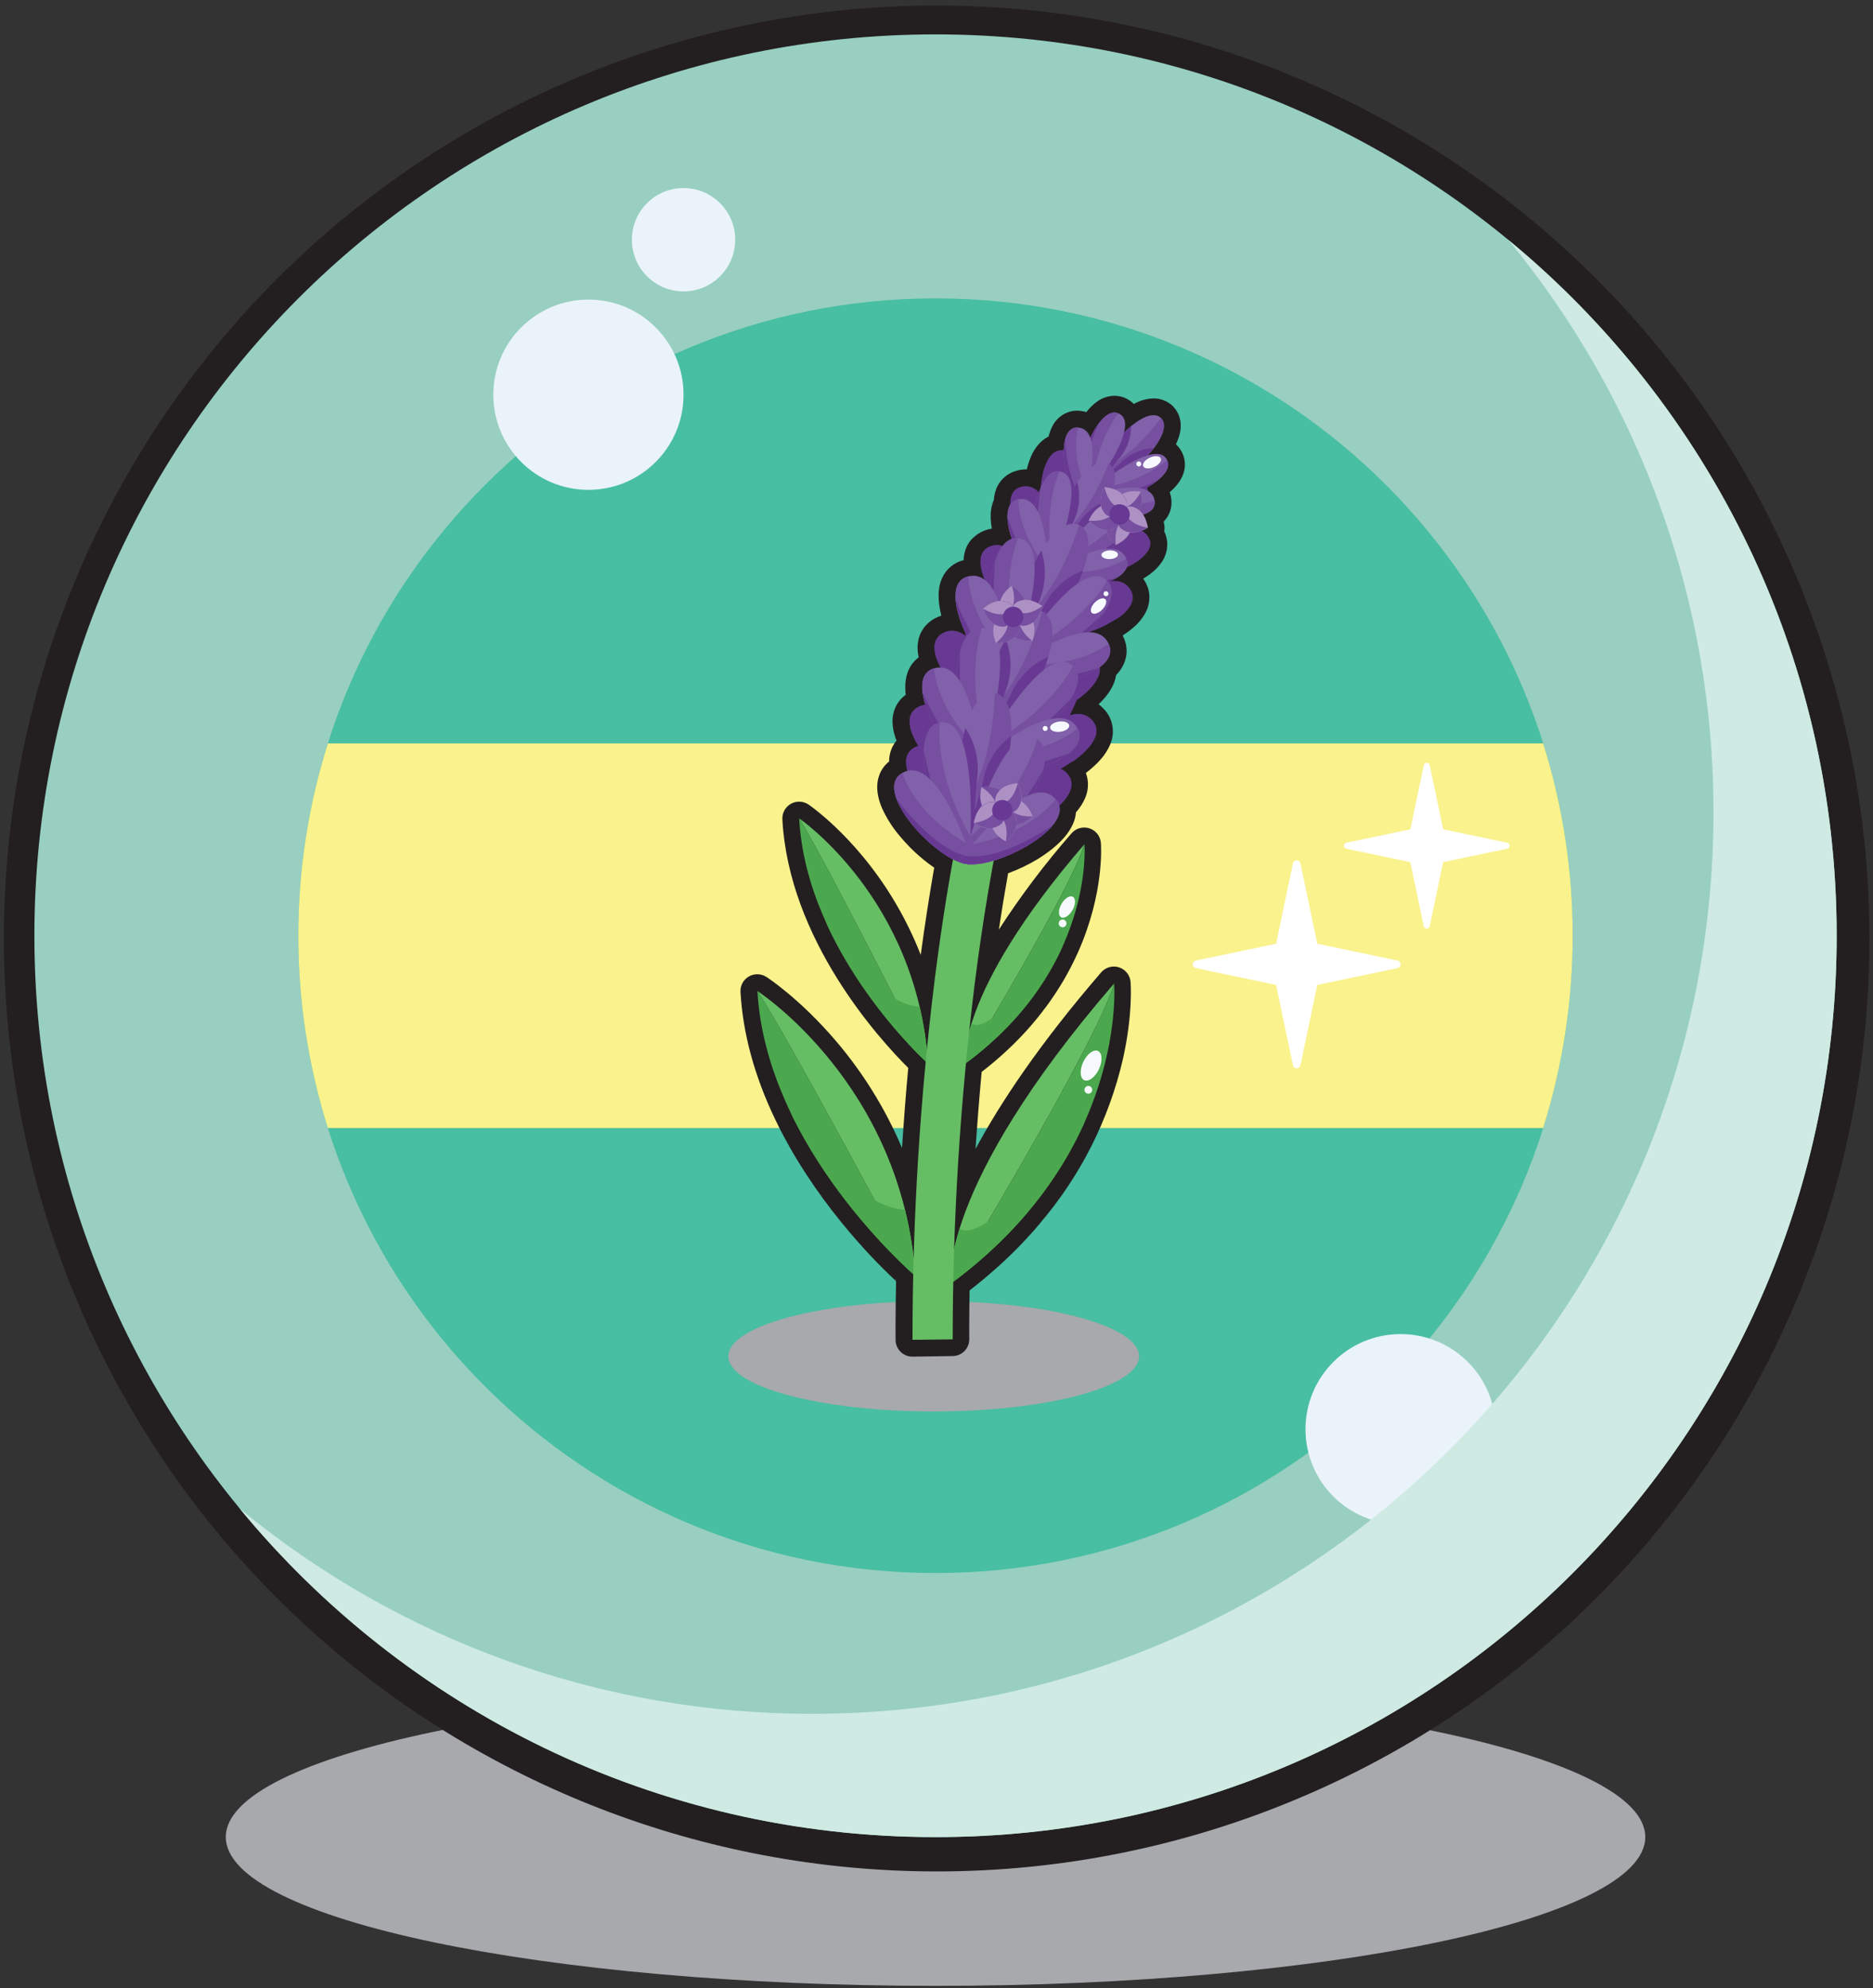 <svg width="817" height="867" viewBox="0 0 817 867" fill="none" xmlns="http://www.w3.org/2000/svg">
<rect x="0" y="0" width="817" height="867" fill="#333333" stroke="none"/>
<g clip-path="url(#clip0_4845_2944)">
<path d="M408.08 866.07C579.062 866.07 717.67 837.009 717.67 801.16C717.67 765.311 579.062 736.25 408.08 736.25C237.098 736.25 98.49 765.311 98.49 801.16C98.49 837.009 237.098 866.07 408.08 866.07Z" fill="#A7A9AC"/>
<path d="M408.08 816.16C307.218 816.04 209.996 778.462 135.272 710.715C60.549 642.968 13.652 549.882 3.679 449.515C-6.295 349.147 21.365 248.652 81.295 167.525C141.224 86.397 229.15 30.421 328.016 10.453C426.881 -9.514 529.64 7.951 616.357 59.461C703.074 110.971 767.569 192.854 797.329 289.226C827.09 385.597 819.995 489.587 777.421 581.024C734.848 672.461 659.83 744.825 566.92 784.08C516.67 805.349 462.646 816.26 408.08 816.16Z" fill="#231F20"/>
<path d="M408.08 801.16C625.172 801.16 801.16 625.172 801.16 408.08C801.16 190.988 625.172 15 408.08 15C190.988 15 15 190.988 15 408.08C15 625.172 190.988 801.16 408.08 801.16Z" fill="#98CFC0"/>
<path d="M408.08 686.03C561.588 686.03 686.03 561.587 686.03 408.08C686.03 254.572 561.588 130.13 408.08 130.13C254.572 130.13 130.13 254.572 130.13 408.08C130.13 561.587 254.572 686.03 408.08 686.03Z" fill="#48BEA2"/>
<path d="M130.13 408.08C130.105 436.535 134.452 464.825 143.02 491.96H673.13C690.317 437.361 690.317 378.8 673.13 324.2H143.02C134.451 351.335 130.103 379.625 130.13 408.08Z" fill="#FAF28C"/>
<g style="mix-blend-mode:multiply">
<g style="mix-blend-mode:multiply">
<path d="M407.28 615.56C456.754 615.56 496.86 604.788 496.86 591.5C496.86 578.212 456.754 567.44 407.28 567.44C357.806 567.44 317.7 578.212 317.7 591.5C317.7 604.788 357.806 615.56 407.28 615.56Z" fill="#A7A9AC"/>
</g>
</g>
<path d="M515.65 197.41C514.983 196.032 514.06 194.793 512.93 193.76C517.14 185.15 514.18 179.83 511.67 177.2C511.527 177.044 511.373 176.897 511.21 176.76C508.981 174.794 506.102 173.725 503.13 173.76C500.126 173.852 497.192 174.687 494.59 176.19C493.514 175.111 492.25 174.237 490.86 173.61C489.367 172.949 487.753 172.608 486.12 172.61C483.51 172.641 480.97 173.456 478.83 174.95C478.54 175.15 478.25 175.35 477.96 175.58C477.409 176.002 476.882 176.452 476.38 176.93C475.646 177.629 474.958 178.373 474.32 179.16L473.86 179.73C472.929 179.444 471.97 179.257 471 179.17C470.615 179.13 470.227 179.11 469.84 179.11C468.612 179.108 467.39 179.297 466.22 179.67C465.828 179.79 465.444 179.934 465.07 180.1C462.663 181.184 460.664 183.005 459.36 185.3C459.2 185.58 459.04 185.87 458.89 186.16C458.341 187.275 457.902 188.44 457.58 189.64C457.52 189.88 457.45 190.13 457.4 190.38C456.218 190.967 455.127 191.722 454.16 192.62C453.84 192.91 453.52 193.23 453.21 193.56C451.812 195.135 450.671 196.92 449.83 198.85C449.332 199.973 448.905 201.125 448.55 202.3C448.31 203.06 448.09 203.86 447.9 204.69H447.59C446.078 204.696 444.575 204.925 443.13 205.37C441.392 205.896 439.775 206.759 438.37 207.91C438.02 208.198 437.686 208.506 437.37 208.83C436.746 209.475 436.19 210.182 435.71 210.94C434.828 212.352 434.205 213.91 433.87 215.54C433.697 216.337 433.583 217.146 433.53 217.96C433.088 218.959 432.753 220.001 432.53 221.07C432.46 221.4 432.4 221.75 432.35 222.07C432.25 222.72 432.19 223.41 432.15 224.07C432.092 225.405 432.139 226.743 432.29 228.07C432.37 228.87 432.49 229.69 432.64 230.53C431.443 230.73 430.272 231.066 429.15 231.53C427.415 232.215 425.831 233.234 424.49 234.53C424.139 234.845 423.805 235.179 423.49 235.53C422.909 236.242 422.4 237.009 421.97 237.82C421.565 238.602 421.23 239.419 420.97 240.26C420.732 241.062 420.559 241.881 420.45 242.71C420.39 243.22 420.34 243.71 420.32 244.28C418.313 244.773 416.441 245.707 414.841 247.015C413.241 248.323 411.952 249.971 411.07 251.84C410.88 252.23 410.71 252.63 410.55 253.05C410.118 254.222 409.81 255.435 409.63 256.67C409.57 257.06 409.52 257.46 409.48 257.88C409.394 259.065 409.394 260.255 409.48 261.44C409.546 262.627 409.676 263.808 409.87 264.98C410.06 266.12 410.31 267.29 410.61 268.5C409.569 268.828 408.564 269.261 407.61 269.79C405.923 270.709 404.436 271.957 403.24 273.46C402.935 273.839 402.655 274.236 402.4 274.65C401.896 275.448 401.477 276.296 401.15 277.18C400.836 278.029 400.605 278.907 400.46 279.8C400.315 280.649 400.242 281.509 400.24 282.37C400.241 283.824 400.405 285.273 400.73 286.69C398.348 288.462 396.596 290.95 395.73 293.79C395.236 295.369 394.957 297.007 394.9 298.66C394.9 299.06 394.9 299.46 394.9 299.86C394.9 300.26 394.9 300.65 394.9 301.05C394.9 301.68 395 302.34 395.09 303C394.045 303.762 393.106 304.66 392.3 305.67C392.01 306.04 391.73 306.44 391.47 306.85C390.968 307.649 390.549 308.497 390.22 309.38C389.908 310.234 389.674 311.115 389.52 312.01C389.379 312.86 389.308 313.719 389.31 314.58C389.336 317.001 389.766 319.401 390.58 321.68C390.72 322.07 390.87 322.49 391.07 322.97L390.81 323.28C390.513 323.659 390.236 324.053 389.98 324.46C389.474 325.26 389.055 326.112 388.73 327C388.412 327.849 388.178 328.726 388.03 329.62C387.894 330.443 387.823 331.276 387.82 332.11C385.887 333.653 384.411 335.692 383.55 338.01C383.388 338.442 383.251 338.883 383.14 339.33C382.805 340.596 382.637 341.901 382.64 343.21C382.635 344.036 382.688 344.862 382.8 345.68C383.073 347.651 383.584 349.582 384.32 351.43L384.77 352.52C386.733 356.818 389.277 360.825 392.33 364.43L392.84 365.04C393.26 365.54 393.69 366.04 394.14 366.54L394.3 366.72L394.81 367.28C395.39 367.92 395.99 368.55 396.58 369.16L397.05 369.64L397.46 370.05L398.59 371.15L398.69 371.24L399.22 371.74L399.94 372.4L400.27 372.7C400.57 372.96 400.86 373.23 401.17 373.49L401.51 373.79L401.98 374.19L402.8 374.87C403.05 375.08 403.3 375.27 403.54 375.46L404.4 376.14L404.81 376.46L405.7 377.11L406.47 377.67L406.83 377.92L407.5 378.38C405.36 390.63 403.39 403.38 401.62 416.43C395.762 401.435 387.63 387.431 377.51 374.91C364.71 359.14 353.2 351.21 352.72 350.91C351.597 350.136 350.279 349.691 348.916 349.627C347.553 349.562 346.2 349.88 345.008 350.545C343.817 351.21 342.835 352.195 342.175 353.389C341.514 354.583 341.201 355.938 341.27 357.3C344.08 409.82 383.52 453.15 396.17 465.73C395.04 478.01 394.17 489.73 393.44 500.63C386.23 483.585 376.432 467.755 364.39 453.7C348.83 435.53 334.9 426.44 334.31 426.06C333.12 425.288 331.729 424.881 330.31 424.89C329.315 424.889 328.33 425.091 327.416 425.483C326.502 425.876 325.677 426.452 324.994 427.175C324.31 427.898 323.781 428.753 323.44 429.688C323.099 430.622 322.953 431.617 323.01 432.61C324.01 450.7 329.13 469.43 338.18 488.28C354.79 522.88 380.18 548.78 390.4 558.28L390.89 557.75V557.91L390.44 558.4L390.87 558.79C390.53 574.94 390.65 584.34 390.65 584.44C390.676 586.362 391.458 588.195 392.826 589.545C394.194 590.894 396.038 591.651 397.96 591.65L415.59 591.4C416.549 591.387 417.495 591.186 418.376 590.807C419.257 590.428 420.054 589.879 420.723 589.192C421.391 588.505 421.918 587.692 422.273 586.802C422.627 585.911 422.803 584.959 422.79 584C422.79 583.92 422.7 576.08 422.94 562.76L424.71 561.38L425.1 561.07C425.86 560.47 426.62 559.86 427.36 559.25L427.75 558.94C428.56 558.28 429.36 557.62 430.14 556.94L430.62 556.54C432.21 555.19 433.8 553.81 435.34 552.43L435.76 552.04L438 549.99L438.23 549.77L440.32 547.77L440.58 547.52L442.74 545.4L443.02 545.12C444.45 543.69 445.86 542.22 447.24 540.76L447.46 540.52C448.853 539.027 450.23 537.51 451.59 535.97V535.91C452.26 535.14 452.92 534.38 453.59 533.61V533.55C471.273 512.906 483.706 488.294 489.83 461.81C494.23 442.15 493.2 428.81 493.15 428.22C493.029 426.788 492.488 425.422 491.595 424.295C490.702 423.168 489.496 422.33 488.129 421.885C486.761 421.44 485.293 421.408 483.908 421.793C482.522 422.178 481.281 422.963 480.34 424.05C453.34 455.36 436.34 480.95 425.54 501.05C426.28 489.77 427.17 478.55 428.2 467.47L428.47 467.26L430.15 465.94L430.99 465.27L432.61 463.94L433.34 463.34C434.09 462.7 434.84 462.07 435.55 461.44L435.74 461.28L437.74 459.5L438.47 458.83L439.86 457.53C440.13 457.29 440.38 457.04 440.64 456.8L441.98 455.5L442.67 454.82C443.29 454.2 443.91 453.58 444.51 452.95L444.95 452.5L446.42 450.95L447 450.32L447.15 450.16C447.51 449.76 447.87 449.37 448.22 448.97C448.57 448.57 448.73 448.4 448.99 448.11L449.99 446.96L450.17 446.74C450.35 446.54 450.53 446.33 450.7 446.12C451.13 445.63 451.54 445.12 451.95 444.64L452.89 443.48L452.95 443.4L453.82 442.32L454.51 441.43L454.59 441.33L455.32 440.33L456.11 439.33L456.77 438.43L456.88 438.28C457.1 437.97 457.33 437.67 457.55 437.35C457.77 437.03 458.06 436.63 458.06 436.63C458.6 435.87 459.11 435.12 459.62 434.37L460.06 433.72L460.87 432.48L461.29 431.83L462.09 430.56L462.43 430.02C463.43 428.47 464.31 426.9 465.19 425.34L465.24 425.25C465.52 424.75 465.79 424.25 466.05 423.75L466.23 423.43C466.5 422.93 466.76 422.43 467.01 421.95L467.09 421.8C468.19 419.67 469.24 417.49 470.21 415.32C481.82 389.32 480.27 368.47 480.21 367.6C480.093 366.165 479.555 364.796 478.662 363.666C477.77 362.536 476.563 361.695 475.194 361.25C473.824 360.804 472.354 360.773 470.967 361.161C469.58 361.549 468.339 362.339 467.4 363.43C455.828 376.645 445.23 390.682 435.69 405.43C436.95 397.03 438.31 388.82 439.74 380.85L440.67 380.49L440.83 380.43L442.39 379.79H442.47C443.03 379.56 443.58 379.31 444.14 379.06C444.687 378.82 445.227 378.57 445.76 378.31H445.85C446.93 377.79 448.02 377.24 449.12 376.65H449.18C450.26 376.06 451.33 375.44 452.37 374.82C454.692 373.422 456.917 371.868 459.03 370.17C460.288 369.16 461.489 368.081 462.63 366.94C463.2 366.36 463.74 365.77 464.24 365.19C465.823 363.397 467.124 361.374 468.1 359.19C468.775 357.628 469.194 355.966 469.34 354.27L469.41 354.19C470.994 352.398 472.296 350.375 473.27 348.19C474.779 344.867 474.982 341.097 473.84 337.63C473.78 337.45 473.71 337.27 473.64 337.1C474.14 336.72 474.64 336.35 475.07 335.99C476.322 334.974 477.521 333.892 478.66 332.75C479.23 332.17 479.77 331.59 480.27 331C481.853 329.207 483.154 327.184 484.13 325C485.639 321.677 485.842 317.907 484.7 314.44C484.545 313.984 484.365 313.537 484.16 313.1C483.549 311.798 482.751 310.592 481.79 309.52C481.015 308.643 480.15 307.849 479.21 307.15C479.55 306.83 479.89 306.5 480.21 306.15C480.78 305.58 481.33 304.99 481.83 304.4C483.414 302.608 484.716 300.585 485.69 298.4C486.235 297.14 486.618 295.816 486.83 294.46C491.54 289.56 492.72 283.4 489.96 277.66C489.88 277.48 489.8 277.31 489.71 277.14C490.854 276.423 491.959 275.646 493.02 274.81C493.63 274.33 494.21 273.81 494.76 273.35C496.539 271.785 498.061 269.949 499.27 267.91C501.125 264.896 501.781 261.295 501.11 257.82C501.01 257.36 500.89 256.9 500.75 256.46C500.317 255.131 499.694 253.871 498.9 252.72L498.65 252.37C499.16 252.07 499.65 251.77 500.1 251.46C500.72 251.06 501.31 250.64 501.87 250.21C503.637 248.885 505.195 247.3 506.49 245.51C508.525 242.74 509.442 239.306 509.06 235.89C509 235.44 508.92 234.98 508.82 234.55C508.595 233.543 508.26 232.564 507.82 231.63C508.002 230.748 508.019 229.839 507.87 228.95C507.79 228.45 507.69 227.95 507.59 227.48L508.04 226.99C509.181 225.709 510.028 224.194 510.522 222.552C511.016 220.909 511.145 219.178 510.9 217.48C510.782 216.514 510.554 215.565 510.22 214.65L510.78 214.17C518.99 206.84 516.92 200.01 515.65 197.41Z" fill="#231F20"/>
<path d="M330.38 432.2C344.12 452.91 399.27 556.48 399.27 556.48C393.49 472.98 330.38 432.2 330.38 432.2Z" fill="#66BE64"/>
<path d="M330.38 432.2C334.27 501.14 399.27 556.48 399.27 556.48C399.27 556.48 344.12 452.91 330.38 432.2Z" fill="#4CA84E"/>
<g style="mix-blend-mode:multiply">
<path d="M399.27 556.48C398.604 546.74 397.088 537.076 394.74 527.6C369.84 526.03 344.91 485.3 344.8 485.12C365.13 527.39 399.27 556.48 399.27 556.48Z" fill="#4CA84E"/>
</g>
<path d="M348.6 356.91C359.81 374.75 404.83 463.91 404.83 463.91C400.08 392.02 348.6 356.91 348.6 356.91Z" fill="#66BE64"/>
<path d="M348.6 356.91C351.77 416.26 404.83 463.91 404.83 463.91C404.83 463.91 359.81 374.75 348.6 356.91Z" fill="#4CA84E"/>
<g style="mix-blend-mode:multiply">
<path d="M404.83 463.91C404.286 455.536 403.052 447.222 401.14 439.05C380.82 437.69 360.49 402.63 360.4 402.48C376.95 438.85 404.83 463.91 404.83 463.91Z" fill="#4CA84E"/>
</g>
<path d="M414.75 559.81C414.75 559.81 478.15 455.48 485.98 428.91C408.27 518.91 414.75 559.81 414.75 559.81Z" fill="#66BE64"/>
<path d="M485.98 428.91C478.15 455.52 414.75 559.85 414.75 559.85C492.09 502.83 485.98 428.91 485.98 428.91Z" fill="#4CA84E"/>
<g style="mix-blend-mode:multiply">
<path d="M418.63 535.63C413.51 551.98 414.75 559.811 414.75 559.811C445.61 537.081 463.18 511.641 473.15 489.271C426.16 547.671 418.63 535.63 418.63 535.63Z" fill="#4CA84E"/>
</g>
<path d="M420.99 463.91C420.99 463.91 467.32 387.67 472.99 368.22C416.27 434.01 420.99 463.91 420.99 463.91Z" fill="#66BE64"/>
<path d="M473.04 368.21C467.32 387.66 421.04 463.9 421.04 463.9C477.51 422.26 473.04 368.21 473.04 368.21Z" fill="#4CA84E"/>
<g style="mix-blend-mode:multiply">
<path d="M423.83 446.231C420.09 458.181 420.99 463.901 420.99 463.901C443.54 447.281 456.38 428.701 463.67 412.351C429.33 455.031 423.83 446.231 423.83 446.231Z" fill="#4CA84E"/>
</g>
<path d="M467.802 396.941C469.224 394.478 469.31 391.866 467.995 391.106C466.68 390.347 464.461 391.728 463.038 394.191C461.616 396.655 461.53 399.267 462.845 400.026C464.16 400.786 466.379 399.405 467.802 396.941Z" fill="#F6FAFE"/>
<path d="M463.5 404.41C464.433 404.41 465.19 403.654 465.19 402.72C465.19 401.787 464.433 401.03 463.5 401.03C462.567 401.03 461.81 401.787 461.81 402.72C461.81 403.654 462.567 404.41 463.5 404.41Z" fill="#F6FAFE"/>
<path d="M479.332 466.323C480.999 462.81 480.829 459.241 478.953 458.351C477.076 457.46 474.204 459.587 472.538 463.099C470.871 466.612 471.041 470.182 472.918 471.072C474.794 471.962 477.666 469.836 479.332 466.323Z" fill="#F6FAFE"/>
<path d="M467.09 339.91C467.02 339.695 466.936 339.484 466.84 339.28C466.528 338.62 466.12 338.011 465.63 337.47C462.98 334.47 459.53 334.05 455.74 335.19C456.03 334.66 456.3 334.13 456.56 333.6C456.973 332.766 457.363 331.946 457.73 331.14C457.99 330.57 458.24 330 458.47 329.43C459.974 326.083 460.862 322.492 461.09 318.83C461.09 315.47 460.09 312.83 457.54 311.38C453.47 309.05 449.41 311.25 445.61 315.85C445.61 315.53 445.7 315.2 445.74 314.85C445.74 314.74 445.74 314.62 445.74 314.51C445.79 314.1 445.84 313.69 445.88 313.29C445.88 313.16 445.88 313.04 445.88 312.91L446 311.62C446 311.54 446 311.47 446 311.4C446 310.91 446.07 310.4 446.1 309.95V309.86C446.1 309.47 446.1 309.08 446.16 308.7C446.16 307.866 446.16 307.056 446.16 306.27C446.16 305.87 446.16 305.48 446.16 305.09C446.16 304.316 446.11 303.566 446.01 302.84C445.914 301.799 445.761 300.764 445.55 299.74C445.41 299.09 445.25 298.47 445.07 297.87C444.897 297.301 444.69 296.744 444.45 296.2C444.031 295.211 443.461 294.294 442.76 293.48C442.43 293.116 442.068 292.781 441.68 292.48C440.89 291.883 439.978 291.467 439.01 291.26C433.17 290.53 428.84 297.18 426.16 306.46C426.02 306.93 425.89 307.4 425.77 307.88C425.77 308.01 425.7 308.13 425.67 308.26L425.4 309.34C425.4 309.51 425.32 309.67 425.29 309.83C425.2 310.18 425.13 310.53 425.05 310.88C425.05 311.03 424.98 311.19 424.95 311.35C424.92 311.51 424.82 311.95 424.76 312.25C422.7 306.66 419.6 303.25 414.99 304.09C414.116 304.249 413.283 304.582 412.539 305.068C411.796 305.554 411.157 306.184 410.66 306.92C410.51 307.13 410.37 307.36 410.23 307.59C409.495 308.899 408.972 310.317 408.68 311.79C408.48 312.82 408.343 313.862 408.27 314.91C408.17 316 408.13 317.16 408.13 318.36C408.13 319.14 408.13 319.94 408.2 320.76C408.2 321.23 408.2 321.71 408.29 322.19C408.39 323.44 408.53 324.73 408.7 326.04C408.7 326.41 408.81 326.78 408.87 327.15C405.67 324.82 402.27 324.09 398.79 326.02C397.939 326.473 397.19 327.096 396.59 327.85C396.449 328.019 396.322 328.2 396.21 328.39C395.971 328.759 395.776 329.155 395.63 329.57C395.47 329.986 395.356 330.419 395.29 330.86C395.209 331.322 395.168 331.791 395.17 332.26C395.2 333.858 395.498 335.44 396.05 336.94C396.17 337.3 396.31 337.66 396.46 338.03C396.61 338.4 396.79 338.82 396.98 339.22C397.17 339.62 397.49 340.29 397.77 340.83C398.16 341.55 398.57 342.28 399.03 343.02C399.28 343.43 399.56 343.85 399.83 344.27C400.877 345.835 402.002 347.347 403.2 348.8C403.89 349.64 404.61 350.48 405.36 351.29L405.43 351.37C405.96 351.95 406.5 352.52 407.05 353.09C407.091 353.136 407.134 353.179 407.18 353.22L407.46 353.51L407.69 353.74L407.83 353.87C408.17 354.22 408.52 354.56 408.83 354.87L408.91 354.94L409.04 355.07L409.39 355.39L409.63 355.62L410.1 356.05L410.33 356.26L410.91 356.77L411.14 356.97L411.45 357.24L411.87 357.6L412.21 357.88L412.62 358.22L413.28 358.75L413.64 359.04L414.05 359.35L414.41 359.63L414.86 359.97L415.21 360.22L415.87 360.7L416.18 360.92L416.65 361.24C416.749 361.312 416.853 361.379 416.96 361.44L417.6 361.87L417.84 362.02L418.43 362.38L418.71 362.55L419.23 362.85L419.46 362.99L420.18 363.39L420.37 363.49L420.92 363.77L421.05 363.84L421.16 363.89L421.74 364.17L421.89 364.24L422.58 364.54L422.78 364.62L423.3 364.82L423.51 364.9L424.18 365.13L424.81 365.32H424.98C425.145 365.36 425.312 365.39 425.48 365.41H425.57H425.67L426.29 365.52L426.73 365.59H426.9H427.02H427.11C427.278 365.629 427.448 365.66 427.62 365.68H427.84H428.27C428.55 365.68 428.83 365.68 429.11 365.68H429.27H430.35H430.56H430.97H431.29H431.52H431.79L432.98 365.52H433.11C433.48 365.46 433.85 365.4 434.23 365.32L434.52 365.27L435.52 365.06L436.13 364.91L437.13 364.65L437.4 364.58L438.4 364.3L439.21 364.05L440.21 363.75L440.44 363.67L440.6 363.62L441.25 363.39L441.79 363.2H441.85C442.34 363.02 442.85 362.84 443.32 362.64H443.46L444.86 362.07H444.94L445.41 361.86C445.76 361.72 446.1 361.56 446.41 361.41C446.9 361.19 447.41 360.96 447.89 360.72H447.95C448.95 360.24 449.95 359.72 450.95 359.21C451.62 358.84 452.29 358.47 452.95 358.09L453.75 357.61L453.85 357.55C454.85 356.93 455.85 356.28 456.85 355.61L457.39 355.23C458.2 354.66 458.98 354.07 459.72 353.47C460.767 352.63 461.768 351.736 462.72 350.79C463.17 350.33 463.59 349.87 463.99 349.41C465.09 348.179 465.994 346.786 466.67 345.28C467.495 343.61 467.646 341.687 467.09 339.91Z" fill="#683992"/>
<path d="M477.95 316.65C477.883 316.434 477.8 316.223 477.7 316.02C477.388 315.358 476.98 314.744 476.49 314.2C473.84 311.2 470.39 310.79 466.6 311.93C466.89 311.39 467.16 310.86 467.42 310.33C467.83 309.5 468.22 308.69 468.59 307.87C468.85 307.3 469.1 306.73 469.33 306.16C470.833 302.817 471.72 299.229 471.95 295.57C472 292.21 470.95 289.57 468.4 288.12C464.33 285.79 460.27 287.98 456.47 292.58C456.47 292.26 456.56 291.94 456.6 291.58C456.6 291.47 456.6 291.36 456.6 291.24C456.6 290.83 456.7 290.43 456.74 290.02C456.74 289.89 456.74 289.77 456.74 289.65L456.86 288.35C456.86 288.28 456.86 288.2 456.86 288.13C456.86 287.65 456.93 287.13 456.96 286.68V286.59C456.96 286.2 457.01 285.81 457.02 285.43C457.02 284.604 457.02 283.794 457.02 283C457.02 282.6 457.02 282.21 457.02 281.83C457.02 281.05 456.94 280.3 456.87 279.57C456.774 278.529 456.621 277.494 456.41 276.47C456.27 275.804 456.11 275.184 455.93 274.61C455.755 274.039 455.548 273.478 455.31 272.93C454.891 271.942 454.321 271.024 453.62 270.21C453.289 269.844 452.924 269.509 452.53 269.21C451.744 268.612 450.836 268.195 449.87 267.99C444.02 267.26 439.7 273.91 437.02 283.19C436.88 283.65 436.75 284.13 436.63 284.61C436.63 284.73 436.56 284.86 436.53 284.98L436.26 286.06L436.14 286.56C436.06 286.9 435.99 287.25 435.91 287.56C435.91 287.72 435.84 287.87 435.81 288.03C435.78 288.19 435.68 288.63 435.62 288.94C433.56 283.34 430.46 279.94 425.85 280.78C424.976 280.936 424.142 281.266 423.398 281.75C422.655 282.235 422.016 282.864 421.52 283.6C421.37 283.81 421.23 284.04 421.09 284.27C420.355 285.58 419.832 286.997 419.54 288.47C419.32 289.496 419.163 290.535 419.07 291.58C418.97 292.68 418.93 293.83 418.93 295.03C418.93 295.81 418.93 296.61 419 297.43C419 297.9 419 298.43 419.09 298.86C419.19 300.11 419.32 301.4 419.5 302.71C419.5 303.08 419.61 303.45 419.66 303.82C416.47 301.49 413.07 300.76 409.59 302.7C408.739 303.149 407.99 303.769 407.39 304.52C407.251 304.691 407.124 304.872 407.01 305.06C406.773 305.431 406.578 305.826 406.43 306.24C406.27 306.657 406.156 307.089 406.09 307.53C406.009 307.993 405.969 308.461 405.97 308.93C406 310.528 406.298 312.11 406.85 313.61C406.97 313.97 407.11 314.34 407.26 314.7C407.41 315.06 407.59 315.49 407.77 315.9C407.95 316.31 408.29 316.96 408.57 317.5C408.96 318.22 409.37 318.95 409.83 319.69C410.08 320.1 410.35 320.52 410.63 320.94C411.675 322.507 412.799 324.019 414 325.47C414.69 326.32 415.41 327.15 416.16 327.97L416.23 328.05C416.757 328.63 417.297 329.2 417.85 329.76C417.891 329.806 417.934 329.85 417.98 329.89L418.26 330.18L418.49 330.4L418.63 330.54L419.63 331.54L419.71 331.61L419.84 331.75L420.19 332.07L420.43 332.29L420.9 332.72L421.13 332.93L421.71 333.45L421.94 333.65L422.25 333.91L422.67 334.27L423.01 334.56L423.42 334.89L424.08 335.42L424.44 335.71L424.85 336.02L425.21 336.3L425.66 336.64L426.01 336.9L426.67 337.37L426.98 337.59L427.45 337.91L427.76 338.12L428.4 338.54L428.64 338.69L429.23 339.06L429.51 339.22L430.03 339.53L430.26 339.66L430.98 340.06L431.17 340.16L431.72 340.44L431.85 340.51L431.96 340.56L432.54 340.84L432.69 340.91L433.38 341.21L433.58 341.29L434.1 341.5L434.3 341.57L434.98 341.8L435.61 341.99H435.78C435.945 342.031 436.112 342.061 436.28 342.08H436.37H436.47C436.68 342.08 436.89 342.16 437.09 342.19L437.53 342.26H437.69H437.82H437.91L438.41 342.35H438.86H439.7H439.93H441.01H441.22C441.356 342.36 441.493 342.36 441.63 342.35C441.737 342.356 441.843 342.356 441.95 342.35H442.18H442.45C442.84 342.35 443.23 342.25 443.64 342.19H443.77L444.89 341.99L445.18 341.93L446.18 341.72L446.79 341.58L447.79 341.32L448.06 341.24L449.06 340.96L449.87 340.72L450.87 340.41L451.1 340.33L451.26 340.28L451.91 340.05L452.45 339.86H452.51L453.98 339.31L454.12 339.25C454.59 339.07 455.05 338.88 455.52 338.68H455.6L456.07 338.48L457.07 338.02L458.55 337.34H458.61C459.61 336.86 460.61 336.34 461.61 335.83H461.66C462.33 335.47 463 335.09 463.66 334.71L464.46 334.24L464.56 334.18C465.6 333.554 466.6 332.904 467.56 332.23L468.27 331.91C469.08 331.33 469.86 330.74 470.59 330.14C471.642 329.306 472.643 328.411 473.59 327.46C474.04 327 474.46 326.55 474.86 326.09C475.958 324.854 476.862 323.458 477.54 321.95C478.347 320.3 478.493 318.405 477.95 316.65Z" fill="#683992"/>
<path d="M468.59 322.25C468.51 322.04 468.43 321.83 468.33 321.62C468.015 320.959 467.608 320.346 467.12 319.8C464.47 316.8 461.02 316.39 457.23 317.53C457.52 316.99 457.79 316.46 458.05 315.93C458.47 315.11 458.86 314.29 459.22 313.48C459.48 312.9 459.73 312.33 459.96 311.77C461.462 308.422 462.349 304.832 462.58 301.17C462.63 297.81 461.58 295.17 459.03 293.72C454.96 291.39 450.9 293.58 447.1 298.19C447.1 297.86 447.2 297.54 447.24 297.19C447.24 297.07 447.24 296.96 447.24 296.85C447.24 296.44 447.34 296.03 447.38 295.62C447.38 295.5 447.38 295.37 447.38 295.25C447.38 294.82 447.47 294.38 447.5 293.95C447.5 293.88 447.5 293.81 447.5 293.74C447.5 293.25 447.58 292.74 447.6 292.29C447.6 292.29 447.6 292.22 447.6 292.19C447.6 291.8 447.6 291.42 447.6 291.03C447.6 290.21 447.6 289.39 447.6 288.6C447.6 288.21 447.6 287.81 447.6 287.43C447.6 286.657 447.55 285.907 447.45 285.18C447.35 284.135 447.194 283.097 446.98 282.07C446.856 281.441 446.695 280.82 446.5 280.21C446.327 279.641 446.12 279.084 445.88 278.54C445.466 277.548 444.896 276.63 444.19 275.82C443.864 275.451 443.503 275.116 443.11 274.82C442.319 274.226 441.408 273.813 440.44 273.61C434.6 272.87 430.27 279.52 427.59 288.81L427.2 290.23C427.2 290.35 427.14 290.48 427.1 290.6L426.83 291.69C426.83 291.85 426.76 292.02 426.72 292.18L426.48 293.18C426.48 293.34 426.41 293.5 426.38 293.66C426.35 293.82 426.26 294.26 426.19 294.56C424.14 288.96 421.03 285.56 416.42 286.4C414.708 286.786 413.216 287.832 412.27 289.31C412.112 289.529 411.965 289.756 411.83 289.99C411.093 291.299 410.57 292.716 410.28 294.19C410.063 295.213 409.91 296.248 409.82 297.29C409.72 298.39 409.67 299.54 409.67 300.75C409.67 301.53 409.67 302.33 409.74 303.15C409.74 303.62 409.74 304.09 409.83 304.57C409.93 305.83 410.07 307.11 410.25 308.43C410.25 308.79 410.35 309.16 410.41 309.53C407.21 307.2 403.81 306.48 400.33 308.41C399.484 308.866 398.736 309.484 398.13 310.23C397.99 310.41 397.87 310.59 397.75 310.77C397.515 311.141 397.321 311.537 397.17 311.95C397.016 312.372 396.902 312.807 396.83 313.25C396.754 313.709 396.713 314.174 396.71 314.64C396.746 316.241 397.044 317.825 397.59 319.33C397.71 319.69 397.85 320.05 398 320.41C398.15 320.77 398.33 321.21 398.52 321.61C398.71 322.01 399.03 322.67 399.31 323.21C399.703 323.943 400.123 324.673 400.57 325.4C400.83 325.82 401.1 326.24 401.38 326.65C402.424 328.221 403.548 329.736 404.75 331.19C405.417 332.03 406.137 332.86 406.91 333.68L406.98 333.76C407.507 334.34 408.047 334.91 408.6 335.47L408.73 335.61C408.82 335.7 408.91 335.8 409.01 335.89L409.23 336.11L409.37 336.25L410.37 337.25L410.45 337.32L410.59 337.45L410.93 337.77L411.17 338L411.64 338.42L411.87 338.63L412.45 339.15L412.69 339.35L412.99 339.62L413.42 339.98L413.76 340.26L414.16 340.6L414.82 341.13L415.18 341.41L415.59 341.73L415.95 342.01L416.4 342.34L416.75 342.6L417.41 343.07L417.72 343.29L418.19 343.61L418.5 343.82L419.15 344.24L419.39 344.39L419.97 344.76L420.25 344.92L420.77 345.23L421 345.37L421.72 345.76L421.92 345.86L422.46 346.15L422.59 346.21L422.7 346.27L423.28 346.54L423.43 346.61C423.66 346.72 423.9 346.82 424.13 346.91L424.32 346.99L424.84 347.2L425.05 347.27C425.27 347.36 425.5 347.44 425.72 347.51L426.36 347.69L426.52 347.74C426.688 347.778 426.858 347.805 427.03 347.82H427.11H427.21L427.83 347.93L428.27 348H428.44H428.56H428.65C428.818 348.036 428.989 348.063 429.16 348.08H429.38H429.62H430.45H430.69C431.04 348.08 431.39 348.08 431.76 348.08H431.97H432.39H432.71H432.93H433.2C433.59 348.08 433.99 347.99 434.39 347.92H434.53L435.64 347.72L435.93 347.66L436.93 347.45L437.53 347.31L438.53 347.05L438.81 346.98L439.81 346.7L440.62 346.45L441.62 346.14L441.85 346.07L442.01 346.01L442.66 345.79L443.21 345.59C443.7 345.42 444.21 345.23 444.68 345.04L444.82 344.98C445.29 344.8 445.76 344.61 446.22 344.41H446.3L446.77 344.21L447.77 343.75L449.25 343.07H449.32C450.32 342.59 451.32 342.07 452.32 341.56C452.99 341.2 453.66 340.83 454.32 340.44L455.12 339.97L455.22 339.91C456.26 339.283 457.26 338.633 458.22 337.96L458.76 337.59C459.57 337.01 460.35 336.43 461.09 335.83C462.14 334.99 463.141 334.092 464.09 333.14C464.54 332.69 464.97 332.23 465.36 331.77C466.46 330.535 467.364 329.139 468.04 327.63C468.909 325.974 469.106 324.047 468.59 322.25Z" fill="#683992"/>
<path d="M479.51 290.04C479.44 289.83 479.35 289.62 479.26 289.41C478.944 288.75 478.533 288.14 478.04 287.6C475.4 284.6 471.95 284.18 468.16 285.32C468.44 284.79 468.71 284.26 468.98 283.73C469.39 282.9 469.78 282.08 470.14 281.27C470.4 280.7 470.65 280.13 470.88 279.56C472.389 276.214 473.276 272.623 473.5 268.96C473.56 265.6 472.5 262.96 469.96 261.51C465.88 259.18 461.82 261.38 458.03 265.98C458.03 265.66 458.12 265.33 458.16 264.98C458.16 264.87 458.16 264.75 458.16 264.64L458.31 263.42V263.04C458.31 262.61 458.4 262.18 458.44 261.75C458.44 261.67 458.44 261.6 458.44 261.53C458.44 261.04 458.52 260.53 458.55 260.08V259.99L458.61 258.83C458.61 258.003 458.61 257.193 458.61 256.4V255.22C458.61 254.453 458.56 253.703 458.46 252.97C458.36 251.929 458.206 250.895 458 249.87C457.86 249.22 457.7 248.59 457.52 248C457.343 247.433 457.136 246.875 456.9 246.33C456.476 245.341 455.903 244.424 455.2 243.61C454.875 243.241 454.513 242.906 454.12 242.61C453.332 242.01 452.42 241.593 451.45 241.39C445.61 240.66 441.29 247.31 438.6 256.59L438.21 258.01L438.12 258.39C438.02 258.75 437.93 259.11 437.85 259.47L437.73 259.96C437.65 260.31 437.57 260.66 437.5 261.01C437.5 261.16 437.43 261.32 437.39 261.48L437.21 262.38C435.15 256.79 432.05 253.38 427.43 254.22C426.558 254.381 425.727 254.714 424.985 255.2C424.243 255.686 423.606 256.315 423.11 257.05C422.955 257.265 422.812 257.489 422.68 257.72C421.942 259.029 421.415 260.446 421.12 261.92C420.904 262.943 420.751 263.978 420.66 265.02C420.56 266.12 420.51 267.28 420.52 268.48C420.52 269.26 420.54 270.06 420.58 270.88C420.58 271.35 420.64 271.83 420.68 272.31C420.77 273.56 420.91 274.85 421.09 276.16C421.14 276.53 421.19 276.9 421.25 277.27C418.05 274.94 414.65 274.21 411.17 276.14C410.324 276.596 409.579 277.218 408.98 277.97C408.839 278.141 408.709 278.322 408.59 278.51C408.359 278.883 408.165 279.279 408.01 279.69C407.859 280.109 407.746 280.541 407.67 280.98C407.597 281.443 407.56 281.911 407.56 282.38C407.586 283.978 407.883 285.561 408.44 287.06C408.56 287.42 408.7 287.78 408.84 288.15C408.98 288.52 409.18 288.94 409.36 289.34C409.54 289.74 409.87 290.41 410.16 290.95C410.54 291.67 410.96 292.4 411.41 293.14C411.67 293.55 411.94 293.97 412.22 294.39C413.22 295.9 414.36 297.39 415.59 298.92C416.29 299.76 417.01 300.59 417.75 301.41L417.83 301.49C418.35 302.07 418.89 302.64 419.44 303.21L419.57 303.34L419.85 303.63L420.08 303.86L420.21 303.99C420.56 304.34 420.91 304.67 421.26 304.99L421.33 305.06L421.47 305.19L421.81 305.51L422.06 305.74L422.52 306.17L422.76 306.38L423.34 306.89L423.57 307.09L423.88 307.36L424.3 307.72L424.64 308L425.04 308.34L425.7 308.87L426.07 309.16L426.47 309.47L426.84 309.75L427.29 310.09L427.63 310.34L428.29 310.81L428.61 311.04L429.08 311.36L429.38 311.56L430.03 311.99L430.27 312.14L430.86 312.5L431.13 312.67L431.65 312.97L431.89 313.11L432.6 313.51L432.8 313.61L433.35 313.89L433.47 313.96L433.59 314.01L434.17 314.29L434.31 314.35L435.01 314.66L435.21 314.74L435.73 314.94L435.93 315.02L436.61 315.25L437.24 315.44H437.4C437.568 315.479 437.739 315.509 437.91 315.53H438H438.1L438.71 315.64L439.14 315.71H439.31H439.44H439.52C439.687 315.751 439.858 315.778 440.03 315.79H440.26H440.49H441.33C441.407 315.795 441.483 315.795 441.56 315.79H442.63H442.85H443.26H443.58H443.8H444.08L445.26 315.63H445.4C445.77 315.57 446.14 315.51 446.52 315.43L446.81 315.38L447.81 315.17L448.42 315.02L449.42 314.76L449.69 314.69L450.69 314.41L451.49 314.16L452.49 313.85L452.71 313.78L452.88 313.72L453.52 313.5L454.07 313.31H454.12L455.59 312.75H455.74L457.14 312.18H457.21L457.69 311.98L458.69 311.53C459.19 311.31 459.69 311.08 460.17 310.84H460.24C461.24 310.36 462.24 309.84 463.24 309.33C463.92 308.96 464.58 308.59 465.24 308.21L466.03 307.73L466.13 307.67C467.13 307.05 468.13 306.4 469.13 305.73L469.66 305.35C470.47 304.78 471.25 304.19 471.99 303.59C473.039 302.75 474.041 301.851 474.99 300.9C475.44 300.45 475.86 299.99 476.25 299.53C477.349 298.296 478.256 296.904 478.94 295.4C479.808 293.751 480.012 291.834 479.51 290.04Z" fill="#683992"/>
<path d="M493.99 259.3C493.952 259.09 493.898 258.882 493.83 258.68C493.616 258.025 493.306 257.405 492.91 256.84C490.79 253.75 487.62 252.93 483.91 253.54C484.24 253.08 484.56 252.62 484.91 252.15C485.39 251.43 485.85 250.71 486.29 250C486.6 249.49 486.9 249 487.18 248.49C488.981 245.542 490.234 242.293 490.88 238.9C491.32 235.77 490.65 233.19 488.45 231.53C484.92 228.87 480.87 230.44 476.78 234.29L477.02 233.4C477.02 233.29 477.02 233.19 477.1 233.09C477.2 232.71 477.29 232.33 477.38 231.96C477.38 231.85 477.38 231.73 477.46 231.62L477.73 230.42C477.73 230.35 477.73 230.29 477.73 230.22L478 228.88C478 228.88 478 228.82 478 228.79C478.07 228.43 478.13 228.07 478.19 227.72C478.31 226.95 478.42 226.19 478.51 225.45C478.51 225.08 478.59 224.71 478.62 224.35C478.68 223.63 478.73 222.92 478.75 222.23C478.783 221.246 478.759 220.261 478.68 219.28C478.63 218.65 478.55 218.06 478.45 217.48C478.353 216.927 478.226 216.379 478.07 215.84C477.795 214.87 477.37 213.949 476.81 213.11C476.552 212.723 476.254 212.364 475.92 212.04C475.255 211.386 474.452 210.891 473.57 210.59C468.21 209.21 463.38 214.91 459.78 223.26C459.59 223.68 459.42 224.11 459.24 224.54L459.11 224.88C458.98 225.2 458.85 225.53 458.73 225.88C458.67 226.03 458.62 226.18 458.56 226.32C458.45 226.64 458.33 226.95 458.22 227.27L458.07 227.7C457.97 227.97 457.88 228.25 457.79 228.52C456.53 223.05 454.04 219.52 449.63 219.75C448.796 219.801 447.981 220.019 447.232 220.39C446.483 220.761 445.816 221.277 445.27 221.91C445.1 222.09 444.94 222.29 444.78 222.49C443.937 223.624 443.282 224.887 442.84 226.23C442.511 227.159 442.241 228.107 442.03 229.07C441.81 230.07 441.63 231.16 441.49 232.28C441.4 233.01 441.33 233.76 441.27 234.53C441.27 234.97 441.21 235.42 441.19 235.87C441.13 237.05 441.11 238.27 441.12 239.52C441.12 239.86 441.12 240.22 441.12 240.52C438.41 237.97 435.32 236.88 431.84 238.28C430.993 238.6 430.221 239.09 429.57 239.72C429.422 239.866 429.282 240.019 429.15 240.18C428.89 240.489 428.662 240.824 428.47 241.18C428.277 241.554 428.119 241.946 428 242.35C427.877 242.772 427.787 243.204 427.73 243.64C427.564 245.137 427.652 246.652 427.99 248.12C428.07 248.47 428.15 248.82 428.25 249.18C428.35 249.54 428.46 249.96 428.59 250.36C428.72 250.76 428.94 251.41 429.14 251.95C429.42 252.67 429.72 253.4 430.05 254.14C430.25 254.56 430.45 254.98 430.66 255.4C431.452 256.989 432.323 258.538 433.27 260.04C433.82 260.9 434.39 261.77 434.99 262.62L435.05 262.7C435.47 263.31 435.91 263.9 436.35 264.49L436.46 264.64C436.54 264.73 436.61 264.83 436.69 264.93L436.88 265.17L436.99 265.31C437.27 265.67 437.56 266.03 437.85 266.38L437.91 266.46L438.02 266.6C438.11 266.71 438.21 266.82 438.3 266.94L438.5 267.18L438.89 267.63L439.08 267.86L439.56 268.4L439.76 268.62L440.01 268.91C440.13 269.04 440.25 269.16 440.36 269.29L440.65 269.6L440.99 269.96L441.54 270.53L441.84 270.84L442.18 271.18L442.49 271.49L442.87 271.85L443.17 272.14L443.73 272.65L443.99 272.9L444.39 273.25L444.66 273.48L445.21 273.95L445.41 274.12L445.92 274.53L446.16 274.72L446.61 275.07L446.81 275.22L447.43 275.68L447.6 275.79C447.76 275.91 447.92 276.02 448.08 276.12L448.19 276.2L448.29 276.26L448.8 276.59L448.93 276.67L449.54 277.04L449.72 277.13L450.18 277.39L450.36 277.48L450.96 277.78L451.53 278.03L451.68 278.09L452.14 278.23H452.22H452.32L452.88 278.41L453.28 278.52L453.43 278.57H453.55H453.63L454.09 278.71H454.29H454.51L455.29 278.83H455.51C455.83 278.83 456.17 278.9 456.51 278.92H456.71H457.1H459.1L460.17 278.87H460.44L461.39 278.79L461.97 278.73L462.97 278.6H463.23L464.18 278.45L464.97 278.32L465.9 278.15L466.12 278.1H466.28L466.91 277.97L467.44 277.85H467.5C467.97 277.74 468.5 277.63 468.94 277.5H469.08L470.45 277.13H470.53L470.99 277L471.99 276.7L473.46 276.24H473.52C474.52 275.91 475.52 275.56 476.52 275.18C477.19 274.92 477.85 274.65 478.52 274.37L479.32 274.02H479.42C480.42 273.56 481.48 273.07 482.42 272.56L482.96 272.27C483.78 271.83 484.58 271.37 485.34 270.9C486.486 270.299 487.598 269.635 488.67 268.91C489.14 268.53 489.59 268.16 490.01 267.78C491.183 266.754 492.194 265.557 493.01 264.23C493.953 262.772 494.304 261.008 493.99 259.3Z" fill="#683992"/>
<path d="M501.84 236.78C501.822 236.581 501.788 236.384 501.74 236.19C501.586 235.563 501.343 234.96 501.02 234.4C499.28 231.34 496.37 230.33 492.88 230.62C493.22 230.21 493.56 229.8 493.88 229.39C494.39 228.75 494.88 228.11 495.34 227.48C495.67 227.03 495.99 226.58 496.29 226.13C498.202 223.51 499.625 220.566 500.49 217.44C501.15 214.54 500.72 212.07 498.79 210.34C495.68 207.59 491.79 208.74 487.65 212.03L487.94 211.22C487.94 211.12 488 211.03 488.04 210.93C488.16 210.59 488.27 210.24 488.38 209.93L488.49 209.61C488.6 209.24 488.72 208.88 488.83 208.51C488.83 208.45 488.83 208.39 488.88 208.33C489.01 207.91 489.12 207.5 489.24 207.09C489.236 207.064 489.236 207.037 489.24 207.01C489.33 206.68 489.41 206.35 489.5 206.01C489.67 205.3 489.83 204.6 489.97 203.91C490.04 203.57 490.1 203.23 490.16 202.91C490.27 202.24 490.37 201.58 490.44 200.91C490.546 199.991 490.599 199.066 490.6 198.14C490.6 197.55 490.6 196.99 490.53 196.44C490.481 195.917 490.404 195.396 490.3 194.88C490.106 193.947 489.769 193.05 489.3 192.22C489.085 191.841 488.834 191.482 488.55 191.15C487.974 190.491 487.261 189.965 486.46 189.61C481.54 187.91 476.58 192.88 472.56 200.42C472.36 200.8 472.16 201.18 471.96 201.58L471.81 201.88C471.66 202.17 471.52 202.47 471.38 202.77C471.31 202.9 471.25 203.04 471.19 203.17C471.06 203.46 470.92 203.74 470.79 204.03C470.79 204.16 470.68 204.29 470.62 204.42L470.29 205.17C469.53 199.95 467.47 196.44 463.29 196.33C462.507 196.306 461.728 196.44 460.997 196.723C460.267 197.007 459.602 197.434 459.04 197.98C458.87 198.14 458.7 198.31 458.54 198.48C457.664 199.482 456.952 200.616 456.43 201.84C456.045 202.686 455.711 203.554 455.43 204.44C455.14 205.37 454.89 206.36 454.67 207.44C454.53 208.12 454.4 208.81 454.29 209.53L454.11 210.78C453.96 211.88 453.85 213.02 453.76 214.19L453.7 215.19C451.36 212.59 448.55 211.34 445.18 212.38C444.367 212.621 443.61 213.018 442.95 213.55L442.52 213.95C442.25 214.232 442.009 214.54 441.8 214.87C441.594 215.205 441.416 215.556 441.27 215.92C441.121 216.307 441.004 216.705 440.92 217.11C440.653 218.502 440.619 219.928 440.82 221.33C440.82 221.66 440.92 222 440.98 222.33C441.04 222.66 441.12 223.08 441.21 223.46C441.3 223.84 441.45 224.46 441.6 224.99C441.8 225.69 442.03 226.4 442.29 227.12L442.76 228.35C443.379 229.898 444.077 231.413 444.85 232.89C445.3 233.74 445.77 234.59 446.27 235.44V235.52C446.62 236.12 446.98 236.71 447.35 237.3L447.44 237.44L447.63 237.73L447.78 237.97L447.87 238.11L448.59 239.18C448.593 239.207 448.593 239.234 448.59 239.26C448.629 239.303 448.663 239.35 448.69 239.4L448.93 239.74L449.1 239.98L449.42 240.43L449.59 240.66L450 241.21L450.16 241.42C450.228 241.521 450.301 241.618 450.38 241.71L450.68 242.1L450.92 242.41L451.21 242.77L451.68 243.35L451.95 243.67L452.24 244.01L452.5 244.32L452.83 244.69L453.08 244.98L453.57 245.51L453.8 245.76L454.15 246.12C454.222 246.202 454.298 246.279 454.38 246.35L454.86 246.84L455.04 247.01C455.18 247.16 455.33 247.3 455.48 247.44L455.69 247.63L456.08 247.99L456.26 248.15L456.81 248.62L456.96 248.75L457.38 249.09L457.48 249.17L457.57 249.24L458.02 249.58L458.13 249.67L458.68 250.06L458.83 250.16L459.25 250.44L459.41 250.54L459.95 250.86C460.123 250.96 460.293 251.05 460.46 251.13L460.59 251.2C460.72 251.26 460.87 251.31 461.01 251.36H461.08H461.17L461.68 251.57L462.04 251.71H462.18H462.29H462.36L462.79 251.88H462.97L463.17 251.94L463.9 252.11H464.1L465.03 252.28H465.22H465.58H465.87H466.06H466.3L467.36 252.36H467.48C467.81 252.36 468.15 252.36 468.48 252.36H470.18H471.11H471.36L472.26 252.29L473.01 252.23L473.9 252.14H474.11H474.26L474.86 252.06L475.37 251.99H475.42L476.79 251.77H476.93L478.24 251.53H478.31L478.76 251.44L479.76 251.24L481.17 250.92H481.23C482.23 250.69 483.13 250.44 484.07 250.16L486 249.55L486.77 249.29H486.87C487.87 248.93 488.87 248.55 489.87 248.15L490.4 247.92C491.2 247.57 491.99 247.21 492.73 246.83C493.787 246.291 494.815 245.697 495.81 245.05C496.28 244.73 496.73 244.42 497.15 244.05C498.329 243.184 499.368 242.142 500.23 240.96C501.254 239.807 501.825 238.322 501.84 236.78Z" fill="#683992"/>
<path d="M398.03 584.31C398.029 531.572 401.292 478.885 407.8 426.55C414.07 376.92 423.07 332.99 434.53 296C449.05 249.12 467.68 213.1 489.91 189L502.81 200.88C465.81 241.06 439 319.8 425.22 428.59C418.797 480.185 415.57 532.127 415.56 584.12L398.03 584.31Z" fill="#66BE64"/>
<path d="M506.39 182.24C497.98 174.85 474.22 204.41 476.15 213.74C485.55 215.29 514.12 190.35 506.39 182.24Z" fill="#8161A9"/>
<path d="M480.83 204.381H478.61C476.7 208.151 475.69 211.531 476.15 213.771C485.55 215.321 514.15 190.381 506.39 182.271C506.39 182.241 495.27 198.631 480.83 204.381Z" fill="#764FA0"/>
<path d="M503.27 195.44C497.689 195.691 492.421 198.092 488.57 202.14L481.7 207.91L487.27 200.91C491.166 196.887 493.352 191.511 493.37 185.91C484.53 193.25 475.44 207.02 476.12 213.27C476.12 213.43 476.12 213.59 476.19 213.73L476.66 213.78C482.91 214.21 496.27 204.57 503.27 195.44Z" fill="#683992"/>
<path d="M471.41 220.011C471.41 220.011 499.67 185.471 487.92 180.301C477.27 175.621 465.08 214.771 471.41 220.011Z" fill="#8161A9"/>
<path d="M471.41 220.011C471.41 220.011 473.58 217.351 476.47 213.411C478.05 191.411 487.92 180.301 487.92 180.301C477.27 175.621 465.08 214.771 471.41 220.011Z" fill="#764FA0"/>
<path d="M479.27 184.641C471.99 194.401 466.76 216.201 471.37 220.011C471.37 220.011 472.03 219.211 473.09 217.831C469.01 207.361 479.27 184.641 479.27 184.641Z" fill="#683992"/>
<path d="M470.08 218.73C470.08 218.73 503.44 189.09 509.08 200.62C514.19 211.05 475.57 224.84 470.08 218.73Z" fill="#8161A9"/>
<path d="M470.08 218.73C470.08 218.73 472.64 216.45 476.47 213.41C498.35 210.93 509.08 200.62 509.08 200.62C514.19 211.05 475.57 224.84 470.08 218.73Z" fill="#764FA0"/>
<path d="M505.1 209.4C495.65 217.07 474.1 223.18 470.1 218.73C470.1 218.73 470.87 218.04 472.2 216.92C482.82 220.58 505.11 209.4 505.11 209.4H505.1Z" fill="#683992"/>
<path d="M472.53 220.48C472.53 220.48 482.93 187.57 470.35 186.48C458.98 185.43 464.72 218.01 472.53 220.48Z" fill="#8161A9"/>
<path d="M472.53 220.48C472.53 220.48 473.33 217.95 474.21 214.27C466.34 197.27 470.35 186.44 470.35 186.44C458.98 185.43 464.72 218.01 472.53 220.48Z" fill="#764FA0"/>
<path d="M464.58 191.78C462.26 200.91 466.84 218.68 472.58 220.48C472.58 220.48 472.82 219.71 473.18 218.42C465.18 211.42 464.63 191.78 464.63 191.78H464.58Z" fill="#683992"/>
<path d="M469.57 217.63C469.57 217.63 502.02 205.9 503.66 218.42C505.14 229.74 472.35 225.33 469.57 217.63Z" fill="#8161A9"/>
<path d="M469.57 217.63C469.57 217.63 472.06 216.73 475.7 215.7C493.04 222.87 503.7 218.42 503.7 218.42C505.14 229.74 472.35 225.33 469.57 217.63Z" fill="#764FA0"/>
<path d="M498.56 224.41C489.56 227.1 471.56 223.24 469.56 217.63C469.56 217.63 470.31 217.36 471.56 216.95C478.85 224.69 498.56 224.41 498.56 224.41Z" fill="#683992"/>
<path d="M483.51 202.241C471.86 196.461 454.05 236.721 459.01 246.611C470.02 245.541 494.6 209.011 483.51 202.241Z" fill="#8161A9"/>
<path d="M461.46 234.72L458.97 235.35C457.97 240.14 457.82 244.24 458.97 246.61C469.97 245.54 494.56 209.01 483.47 202.24C483.51 202.24 475.9 223.91 461.46 234.72Z" fill="#764FA0"/>
<path d="M483.96 217.97C477.768 219.926 472.574 224.206 469.47 229.91L463.47 238.48L467.55 228.87C470.711 223.204 471.557 216.535 469.91 210.26C462.19 221.13 456.11 239.26 458.74 246.1C458.81 246.27 458.88 246.44 458.96 246.6L459.5 246.52C466.73 245.12 478.87 230.3 483.96 217.97Z" fill="#683992"/>
<path d="M455.57 255.06C455.57 255.06 476.93 207.86 462.21 205.58C448.89 203.51 446.9 251.08 455.57 255.06Z" fill="#8161A9"/>
<path d="M455.57 255.06C455.57 255.06 457.21 251.43 459.27 246.14C454.47 221.03 462.21 205.58 462.21 205.58C448.89 203.51 446.9 251.08 455.57 255.06Z" fill="#764FA0"/>
<path d="M453.85 213.02C448.6 226.15 449.26 252.16 455.57 255.02C455.57 255.02 456.06 253.93 456.85 252.07C449.13 241.55 453.85 212.99 453.85 212.99V213.02Z" fill="#683992"/>
<path d="M453.69 254.03C453.69 254.03 482.25 210.8 492.03 222.03C500.87 232.21 461.67 259.24 453.69 254.03Z" fill="#8161A9"/>
<path d="M453.69 254.03C453.69 254.03 455.89 250.7 459.27 246.14C483.07 236.82 492.03 222.04 492.03 222.04C500.87 232.21 461.67 259.24 453.69 254.03Z" fill="#764FA0"/>
<path d="M490.18 233.08C481.87 244.52 459.51 257.82 453.69 254.03C453.69 254.03 454.36 253.03 455.51 251.37C468.51 252.29 490.18 233.08 490.18 233.08Z" fill="#683992"/>
<path d="M456.96 255.25C456.96 255.25 458.78 215.25 444.34 217.73C431.27 219.99 447.47 254.82 456.96 255.25Z" fill="#8161A9"/>
<path d="M456.96 255.25C456.96 255.25 457.1 252.18 456.96 247.78C443.03 231.04 444.31 217.73 444.31 217.73C431.27 219.99 447.47 254.82 456.96 255.25Z" fill="#764FA0"/>
<path d="M439.46 225.44C439.59 236.38 450.05 254.94 456.96 255.25C456.96 255.25 456.96 254.32 457.02 252.76C445.92 247.35 439.46 225.44 439.46 225.44Z" fill="#683992"/>
<path d="M452.79 252.91C452.79 252.91 485.69 230.04 491.27 243.59C496.27 255.91 458.21 260.75 452.79 252.91Z" fill="#8161A9"/>
<path d="M452.79 252.911C452.79 252.911 455.32 251.151 459.09 248.911C480.68 251.781 491.27 243.601 491.27 243.601C496.27 255.911 458.21 260.751 452.79 252.911Z" fill="#764FA0"/>
<path d="M487.34 251.911C478.02 257.621 456.74 258.661 452.79 252.981C452.79 252.981 453.55 252.451 454.86 251.601C465.36 258.111 487.34 251.911 487.34 251.911Z" fill="#683992"/>
<path d="M470.74 228.96C455.62 222.51 436.06 274.62 443.04 286.74C456.86 284.59 485.27 236.71 470.74 228.96Z" fill="#8161A9"/>
<path d="M445.27 271.55L442.17 272.55C441.23 278.67 441.37 283.86 443.04 286.76C456.86 284.61 485.24 236.76 470.74 228.98C470.74 228.96 462.71 256.91 445.27 271.55Z" fill="#764FA0"/>
<path d="M472.45 248.79C464.777 251.713 458.532 257.489 455.02 264.91L448.13 276.17L452.58 263.74C456.156 256.359 456.74 247.882 454.21 240.08C445.21 254.37 438.91 277.73 442.71 286.13C442.81 286.34 442.91 286.54 443.02 286.74L443.69 286.6C452.68 284.3 466.92 264.71 472.45 248.79Z" fill="#683992"/>
<path d="M439.27 297.661C439.27 297.661 462.81 236.541 444.06 234.731C427.14 233.081 428.09 293.271 439.27 297.661Z" fill="#8161A9"/>
<path d="M439.27 297.661C439.27 297.661 441.08 292.961 443.27 286.131C435.4 254.791 444.04 234.731 444.04 234.731C427.14 233.081 428.09 293.271 439.27 297.661Z" fill="#764FA0"/>
<path d="M434.09 244.72C428.42 261.67 431.09 294.46 439.31 297.66C439.31 297.66 439.86 296.24 440.71 293.83C430.21 281.11 434.09 244.72 434.09 244.72Z" fill="#683992"/>
<path d="M436.87 296.49C436.87 296.49 469.77 239.86 482.93 253.34C494.83 265.53 447.32 302.49 436.87 296.49Z" fill="#8161A9"/>
<path d="M436.87 296.49C436.87 296.49 439.4 292.14 443.33 286.13C472.7 272.64 482.93 253.34 482.93 253.34C494.83 265.53 447.32 302.49 436.87 296.49Z" fill="#764FA0"/>
<path d="M481.4 267.4C471.75 282.4 444.48 300.86 436.87 296.49C436.87 296.49 437.63 295.18 438.97 293C455.47 293.22 481.4 267.4 481.4 267.4Z" fill="#683992"/>
<path d="M441.08 297.8C441.08 297.8 440.48 247.15 422.43 251.35C406.12 255.15 429.07 297.91 441.08 297.8Z" fill="#8161A9"/>
<path d="M441.08 297.8C441.08 297.8 441.08 293.91 440.58 288.37C421.79 268.25 422.43 251.37 422.43 251.37C406.12 255.15 429.07 297.91 441.08 297.8Z" fill="#764FA0"/>
<path d="M416.83 261.44C417.83 275.24 432.34 297.91 441.08 297.8C441.08 297.8 441.08 296.62 440.98 294.65C426.58 288.65 416.83 261.44 416.83 261.44Z" fill="#683992"/>
<path d="M435.65 295.2C435.65 295.2 475.51 263.95 483.54 280.64C490.8 295.74 443.06 304.65 435.65 295.2Z" fill="#8161A9"/>
<path d="M435.65 295.2C435.65 295.2 438.72 292.79 443.31 289.68C470.78 291.73 483.54 280.68 483.54 280.68C490.8 295.74 443.06 304.65 435.65 295.2Z" fill="#764FA0"/>
<path d="M479.18 291.33C467.83 299.22 441.05 302.08 435.65 295.2C435.65 295.2 436.58 294.47 438.17 293.3C451.89 300.76 479.17 291.3 479.17 291.3L479.18 291.33Z" fill="#683992"/>
<path d="M454.6 266.701C439.17 261.021 422.28 314.061 429.86 325.801C443.54 322.961 469.47 273.711 454.6 266.701Z" fill="#8161A9"/>
<path d="M431.27 310.52L428.27 311.65C427.63 317.82 428.04 322.99 429.86 325.8C443.54 322.96 469.47 273.71 454.6 266.7C454.6 266.7 447.99 295.03 431.27 310.52Z" fill="#764FA0"/>
<path d="M457.27 286.421C449.759 289.712 443.814 295.783 440.68 303.361L434.4 314.911L438.27 302.321C441.47 294.766 441.624 286.266 438.7 278.601C430.48 293.321 425.32 316.981 429.55 325.171C429.66 325.371 429.78 325.571 429.9 325.761C430.11 325.761 430.34 325.651 430.56 325.591C439.36 322.911 452.59 302.601 457.27 286.421Z" fill="#683992"/>
<path d="M426.68 336.91C426.68 336.91 447.1 274.68 428.28 273.81C411.27 273.02 415.27 333.08 426.68 336.91Z" fill="#8161A9"/>
<path d="M426.68 336.91C426.68 336.91 428.25 332.12 430.12 325.19C420.67 294.29 428.28 273.81 428.28 273.81C411.27 273.02 415.27 333.08 426.68 336.91Z" fill="#764FA0"/>
<path d="M418.79 284.29C413.98 301.51 418.35 334.12 426.68 336.9C426.68 336.9 427.15 335.45 427.89 333.01C416.75 320.83 418.79 284.29 418.79 284.29Z" fill="#683992"/>
<path d="M424.18 335.91C424.18 335.91 454.18 277.68 468.01 290.48C480.51 302.01 434.93 341.31 424.18 335.91Z" fill="#8161A9"/>
<path d="M424.18 335.91C424.18 335.91 426.49 331.43 430.12 325.23C458.77 310.28 468.01 290.48 468.01 290.48C480.51 302.01 434.93 341.31 424.18 335.91Z" fill="#764FA0"/>
<path d="M467.19 304.561C458.31 320.061 432.01 339.831 424.19 335.861C424.19 335.861 424.89 334.501 426.12 332.261C442.6 331.651 467.2 304.561 467.2 304.561H467.19Z" fill="#683992"/>
<path d="M428.46 336.91C428.46 336.91 425.29 286.35 407.46 291.46C391.38 296.12 416.47 337.7 428.46 336.91Z" fill="#8161A9"/>
<path d="M428.46 336.91C428.46 336.91 428.21 333.02 427.46 327.51C407.67 308.37 407.46 291.46 407.46 291.46C391.38 296.12 416.47 337.7 428.46 336.91Z" fill="#764FA0"/>
<path d="M402.4 301.91C404.05 315.64 419.73 337.55 428.46 337C428.46 337 428.38 335.82 428.2 333.86C413.51 328.57 402.4 301.91 402.4 301.91Z" fill="#683992"/>
<path d="M422.9 334.621C422.9 334.621 461.14 301.401 469.99 317.671C478 332.381 430.78 343.691 422.9 334.621Z" fill="#8161A9"/>
<path d="M422.9 334.62C422.9 334.62 425.84 332.07 430.28 328.72C457.81 329.39 469.99 317.67 469.99 317.67C478 332.38 430.78 343.69 422.9 334.62Z" fill="#764FA0"/>
<path d="M466.18 328.57C455.24 337.02 428.64 341.23 422.9 334.57C422.9 334.57 423.79 333.8 425.32 332.57C439.4 339.33 466.18 328.57 466.18 328.57Z" fill="#683992"/>
<path d="M462.525 319.131C464.825 318.83 466.559 317.591 466.398 316.365C466.238 315.138 464.243 314.388 461.943 314.689C459.643 314.99 457.909 316.229 458.069 317.455C458.23 318.682 460.225 319.432 462.525 319.131Z" fill="#F6FAFE"/>
<path d="M480.768 265.882C482.408 264.241 483.028 262.203 482.154 261.328C481.279 260.453 479.24 261.074 477.6 262.714C475.96 264.354 475.339 266.393 476.214 267.268C477.089 268.142 479.127 267.522 480.768 265.882Z" fill="#F6FAFE"/>
<path d="M503.425 203.661C505.538 202.705 506.838 201.016 506.328 199.889C505.817 198.762 503.691 198.623 501.578 199.58C499.464 200.536 498.165 202.225 498.675 203.352C499.185 204.479 501.311 204.618 503.425 203.661Z" fill="#F6FAFE"/>
<path d="M484.126 243.839C486.118 243.768 487.703 242.861 487.666 241.812C487.629 240.763 485.984 239.97 483.991 240.041C481.999 240.112 480.413 241.019 480.451 242.068C480.488 243.116 482.133 243.909 484.126 243.839Z" fill="#F6FAFE"/>
<path d="M433.94 302.26C417.63 300.26 413.15 355.7 423.19 365.43C435.88 359.57 450.01 305.73 433.94 302.26Z" fill="#8161A9"/>
<path d="M421.16 350.22L418.44 352C419.22 358.15 420.79 363.1 423.19 365.43C435.88 359.57 450.01 305.73 433.94 302.26C433.94 302.26 433.91 331.36 421.16 350.22Z" fill="#764FA0"/>
<path d="M441.04 320.91C434.464 325.811 430.042 333.069 428.7 341.16L425.16 353.88L426.03 340.71C427.441 332.629 425.671 324.315 421.09 317.51C416.41 333.71 416.73 357.92 422.69 364.94C422.84 365.12 423 365.29 423.16 365.45L423.76 365.13C431.79 360.43 440.1 337.69 441.04 320.91Z" fill="#683992"/>
<path d="M422.6 376.96C422.6 376.96 428.44 311.72 409.91 315.13C393.15 318.21 410.6 375.81 422.6 376.96Z" fill="#8161A9"/>
<path d="M422.6 376.96C422.6 376.96 423.05 371.96 423.3 364.77C407.11 336.77 409.91 315.13 409.91 315.13C393.15 318.21 410.6 375.81 422.6 376.96Z" fill="#764FA0"/>
<path d="M403.04 327.49C402.24 345.35 413.86 376.12 422.6 376.96C422.6 376.96 422.73 375.44 422.9 372.89C409.3 363.54 403.04 327.49 403.04 327.49Z" fill="#683992"/>
<path d="M419.93 376.5C419.93 376.5 436.01 313.01 452.36 322.35C467.16 330.81 431.63 379.39 419.93 376.5Z" fill="#8161A9"/>
<path d="M419.93 376.501C419.93 376.501 421.17 371.621 423.3 364.771C447.84 343.721 452.36 322.351 452.36 322.351C467.16 330.811 431.63 379.391 419.93 376.501Z" fill="#764FA0"/>
<path d="M454.76 336.3C449.61 353.41 428.45 378.61 419.93 376.5C419.93 376.5 420.3 375.03 420.99 372.57C436.92 368.26 454.76 336.31 454.76 336.31V336.3Z" fill="#683992"/>
<path d="M424.34 376.6C424.34 376.6 409.84 328.07 393.65 337.07C379 345.2 412.84 380.04 424.34 376.6Z" fill="#8161A9"/>
<path d="M424.34 376.6C424.34 376.6 423.27 372.91 421.27 367.67C397.67 353.49 393.65 337.07 393.65 337.07C379 345.2 412.84 380.04 424.34 376.6Z" fill="#764FA0"/>
<path d="M391.03 348.311C395.74 361.311 415.96 379.111 424.34 376.601C424.34 376.601 424.01 375.471 423.34 373.601C407.84 371.771 390.99 348.311 390.99 348.311H391.03Z" fill="#683992"/>
<path d="M418.4 375.59C418.4 375.59 448.15 334.59 460.4 348.44C471.58 360.96 428.12 382.64 418.4 375.59Z" fill="#8161A9"/>
<path d="M418.4 375.59C418.4 375.59 420.69 372.44 424.26 368.18C451.26 362.61 460.45 348.44 460.45 348.44C471.58 360.96 428.12 382.64 418.4 375.59Z" fill="#764FA0"/>
<path d="M459.2 359.91C450.45 370.62 425.48 380.73 418.4 375.59C418.4 375.59 419.09 374.64 420.3 373.08C435.53 376.48 459.19 359.91 459.19 359.91H459.2Z" fill="#683992"/>
<path d="M437.15 352.911C437.15 352.911 436.04 357.571 439.4 359.021C441.54 359.941 445.34 360.601 450.4 356.021C447.96 349.701 444.27 348.571 441.94 348.441C438.27 348.261 437.15 352.911 437.15 352.911Z" fill="#AD91C4"/>
<path d="M439.46 349.19C438.328 350.169 437.522 351.471 437.15 352.92C437.15 352.92 436.04 357.58 439.4 359.03C441.54 359.95 445.34 360.61 450.4 356.03C450.37 356.06 439.38 356.91 439.46 349.19Z" fill="#764FA0"/>
<path d="M439.46 349.19C438.328 350.169 437.522 351.471 437.15 352.92C437.15 352.92 436.04 357.58 439.4 359.03C440.816 359.654 442.385 359.845 443.91 359.58C443.91 359.58 435.27 357.8 439.46 349.19Z" fill="#673994"/>
<path d="M437.48 353.431C437.48 353.431 442.25 352.991 443.21 356.521C443.82 358.771 443.94 362.631 438.73 366.961C432.81 363.651 432.22 359.841 432.41 357.521C432.71 353.911 437.48 353.431 437.48 353.431Z" fill="#AD91C4"/>
<path d="M433.47 355.191C434.59 354.206 435.987 353.591 437.47 353.431C437.47 353.431 442.24 352.991 443.2 356.521C443.81 358.771 443.93 362.631 438.72 366.961C438.73 366.961 441.12 356.201 433.47 355.191Z" fill="#764FA0"/>
<path d="M437.21 353.351C437.21 353.351 440.76 350.141 438.81 347.041C437.57 345.041 434.81 342.371 428.09 343.271C426.52 349.871 428.93 352.891 430.77 354.321C433.66 356.561 437.21 353.351 437.21 353.351Z" fill="#AD91C4"/>
<path d="M433.2 355.111C434.683 354.949 436.079 354.334 437.2 353.351C437.2 353.351 440.75 350.141 438.8 347.041C437.56 345.041 434.8 342.371 428.08 343.271C428.09 343.271 437.63 348.801 433.2 355.111Z" fill="#764FA0"/>
<path d="M437.21 353.35C437.21 353.35 435.21 348.98 431.7 349.88C429.44 350.45 426.03 352.24 424.81 358.88C430.6 362.4 434.21 361.04 436.14 359.73C439.17 357.72 437.21 353.35 437.21 353.35Z" fill="#AD91C4"/>
<path d="M437.65 357.71C437.957 356.246 437.803 354.723 437.21 353.35C437.21 353.35 435.21 348.98 431.7 349.88C429.44 350.45 426.03 352.24 424.81 358.88C424.81 358.91 433.01 351.54 437.65 357.71Z" fill="#764FA0"/>
<path d="M437.65 357.71C437.957 356.246 437.803 354.723 437.21 353.35C437.21 353.35 435.21 348.98 431.7 349.88C430.2 350.246 428.842 351.05 427.8 352.19C427.8 352.19 435.73 348.33 437.65 357.71Z" fill="#673994"/>
<path d="M437.21 353.351C437.21 353.351 441.37 355.731 443.71 352.921C445.2 351.131 446.91 347.671 443.97 341.561C437.22 342.111 435.09 345.331 434.3 347.561C433.06 350.971 437.21 353.351 437.21 353.351Z" fill="#AD91C4"/>
<path d="M434.27 350.081C434.881 351.444 435.897 352.585 437.18 353.351C437.18 353.351 441.34 355.731 443.68 352.921C445.17 351.131 446.88 347.671 443.94 341.561C443.97 341.561 441.67 352.341 434.27 350.081Z" fill="#764FA0"/>
<path d="M437.21 353.351C437.21 353.351 439.21 357.721 436.14 359.771C434.21 361.081 430.6 362.441 424.81 358.921C426.03 352.241 429.44 350.451 431.7 349.921C435.27 348.981 437.21 353.351 437.21 353.351Z" fill="#AD91C4"/>
<path d="M434.27 350.13C435.58 350.866 436.628 351.992 437.27 353.35C437.27 353.35 439.27 357.72 436.2 359.77C434.27 361.08 430.66 362.44 424.87 358.92C424.81 358.91 435.77 357.69 434.27 350.13Z" fill="#764FA0"/>
<path d="M437.21 357.811C439.673 357.811 441.67 355.814 441.67 353.351C441.67 350.887 439.673 348.891 437.21 348.891C434.747 348.891 432.75 350.887 432.75 353.351C432.75 355.814 434.747 357.811 437.21 357.811Z" fill="#673994"/>
<path d="M442.16 268.68C442.16 268.68 438.34 271.56 440 274.82C441 276.9 443.56 279.82 450.33 279.54C452.49 273.12 450.33 269.89 448.67 268.3C445.99 265.8 442.16 268.68 442.16 268.68Z" fill="#AD91C4"/>
<path d="M446.32 267.29C444.824 267.316 443.371 267.801 442.16 268.68C442.16 268.68 438.34 271.56 440 274.82C441 276.9 443.56 279.82 450.33 279.54C450.33 279.54 441.33 273.18 446.32 267.29Z" fill="#764FA0"/>
<path d="M446.32 267.29C444.824 267.316 443.371 267.801 442.16 268.68C442.16 268.68 438.34 271.56 440 274.82C440.685 276.205 441.768 277.354 443.11 278.12C443.11 278.12 437.6 271.24 446.32 267.29Z" fill="#673994"/>
<path d="M442.09 269.28C442.09 269.28 446.04 271.99 444.53 275.28C443.53 277.41 441.19 280.45 434.41 280.45C431.97 274.13 433.95 270.81 435.58 269.15C438.14 266.57 442.09 269.28 442.09 269.28Z" fill="#AD91C4"/>
<path d="M437.88 268.08C439.374 268.036 440.844 268.455 442.09 269.28C442.09 269.28 446.04 271.99 444.53 275.28C443.53 277.41 441.19 280.45 434.41 280.45C434.41 280.49 443.12 273.74 437.88 268.08Z" fill="#764FA0"/>
<path d="M441.94 269.05C441.94 269.05 446.72 268.84 447.2 265.22C447.51 262.9 447.1 259.07 441.35 255.47C435.93 259.55 435.86 263.41 436.35 265.68C437.15 269.26 441.94 269.05 441.94 269.05Z" fill="#AD91C4"/>
<path d="M437.72 267.84C438.968 268.668 440.442 269.091 441.94 269.05C441.94 269.05 446.72 268.84 447.2 265.22C447.51 262.9 447.1 259.07 441.35 255.47C441.35 255.47 445.17 265.82 437.72 267.84Z" fill="#764FA0"/>
<path d="M441.94 269.05C441.94 269.05 443.22 264.44 439.94 262.86C437.83 261.86 434.06 261.06 428.86 265.41C431.07 271.83 434.71 273.09 437.03 273.31C440.66 273.67 441.94 269.05 441.94 269.05Z" fill="#AD91C4"/>
<path d="M439.49 272.69C440.661 271.757 441.516 270.486 441.94 269.05C441.94 269.05 443.22 264.44 439.94 262.86C437.83 261.86 434.06 261.06 428.86 265.41C428.84 265.41 439.86 264.98 439.49 272.69Z" fill="#764FA0"/>
<path d="M439.49 272.69C440.661 271.757 441.516 270.486 441.94 269.05C441.94 269.05 443.22 264.44 439.94 262.86C438.55 262.185 436.992 261.935 435.46 262.14C435.46 262.14 444 264.24 439.49 272.69Z" fill="#673994"/>
<path d="M441.94 269.05C441.94 269.05 443.61 273.54 447.21 272.87C449.51 272.45 453.03 270.87 454.67 264.3C449.12 260.41 445.43 261.53 443.42 262.71C440.27 264.57 441.94 269.05 441.94 269.05Z" fill="#AD91C4"/>
<path d="M441.78 264.67C441.38 266.111 441.436 267.641 441.94 269.05C441.94 269.05 443.61 273.54 447.21 272.87C449.51 272.45 453.03 270.87 454.67 264.3C454.67 264.3 446.01 271.13 441.78 264.67Z" fill="#764FA0"/>
<path d="M441.94 269.05C441.94 269.05 440.66 273.67 437.01 273.31C434.69 273.09 431.01 271.83 428.84 265.41C434.04 261.06 437.84 261.86 439.92 262.86C443.27 264.44 441.94 269.05 441.94 269.05Z" fill="#AD91C4"/>
<path d="M441.71 264.67C442.233 266.072 442.314 267.601 441.94 269.05C441.94 269.05 440.66 273.66 437.01 273.31C434.69 273.09 431.01 271.83 428.84 265.41C428.84 265.41 438.06 271.47 441.71 264.67Z" fill="#764FA0"/>
<path d="M441.94 273.51C444.403 273.51 446.4 271.513 446.4 269.05C446.4 266.587 444.403 264.59 441.94 264.59C439.477 264.59 437.48 266.587 437.48 269.05C437.48 271.513 439.477 273.51 441.94 273.51Z" fill="#673994"/>
<path d="M488.78 224.27C488.78 224.27 484.04 223.55 482.87 227.02C482.13 229.23 481.79 233.07 486.73 237.71C492.84 234.71 493.65 230.98 493.6 228.65C493.51 224.99 488.78 224.27 488.78 224.27Z" fill="#AD91C4"/>
<path d="M492.68 226.27C491.618 225.217 490.255 224.518 488.78 224.27C488.78 224.27 484.04 223.55 482.87 227.02C482.13 229.23 481.79 233.07 486.73 237.71C486.73 237.71 484.98 226.82 492.68 226.27Z" fill="#764FA0"/>
<path d="M492.68 226.27C491.617 225.217 490.255 224.518 488.78 224.27C488.78 224.27 484.04 223.55 482.87 227.02C482.366 228.48 482.306 230.057 482.7 231.55C482.7 231.55 483.76 222.8 492.68 226.27Z" fill="#673994"/>
<path d="M488.27 224.64C488.27 224.64 489.1 229.36 485.66 230.64C483.47 231.43 479.66 231.87 474.88 227.03C477.69 220.86 481.44 219.96 483.78 219.96C487.47 219.91 488.27 224.64 488.27 224.64Z" fill="#AD91C4"/>
<path d="M486.21 220.79C487.287 221.827 488.017 223.172 488.3 224.64C488.3 224.64 489.13 229.36 485.69 230.64C483.5 231.43 479.69 231.87 474.91 227.03C474.91 227 485.83 228.5 486.21 220.79Z" fill="#764FA0"/>
<path d="M488.35 224.371C488.35 224.371 491.85 227.641 494.78 225.441C496.64 224.041 499.1 221.071 497.64 214.441C490.94 213.441 488.13 216.081 486.86 218.031C484.86 221.101 488.35 224.371 488.35 224.371Z" fill="#AD91C4"/>
<path d="M486.27 220.51C486.55 221.98 487.276 223.328 488.35 224.37C488.35 224.37 491.85 227.64 494.78 225.44C496.64 224.04 499.1 221.07 497.64 214.44C497.64 214.44 492.93 224.41 486.27 220.51Z" fill="#764FA0"/>
<path d="M488.35 224.37C488.35 224.37 492.54 222.06 491.35 218.59C490.59 216.39 488.52 213.13 481.77 212.47C478.77 218.53 480.39 222.02 481.85 223.83C484.16 226.68 488.35 224.37 488.35 224.37Z" fill="#AD91C4"/>
<path d="M484.04 225.16C485.524 225.347 487.029 225.071 488.35 224.37C488.35 224.37 492.54 222.06 491.35 218.59C490.59 216.39 488.52 213.13 481.77 212.47C481.78 212.47 489.81 220.03 484.04 225.16Z" fill="#764FA0"/>
<path d="M484.04 225.161C485.524 225.348 487.029 225.072 488.35 224.371C488.35 224.371 492.54 222.061 491.35 218.591C490.859 217.127 489.948 215.84 488.73 214.891C488.73 214.891 493.27 222.481 484.04 225.161Z" fill="#673994"/>
<path d="M488.35 224.37C488.35 224.37 486.35 228.7 489.35 230.81C491.25 232.15 494.84 233.57 500.69 230.14C499.58 223.45 496.2 221.6 493.95 220.99C490.38 220.03 488.35 224.37 488.35 224.37Z" fill="#AD91C4"/>
<path d="M491.37 221.19C490.07 221.921 489.024 223.03 488.37 224.37C488.37 224.37 486.37 228.7 489.37 230.81C491.27 232.15 494.86 233.57 500.71 230.14C500.66 230.14 489.72 228.73 491.37 221.19Z" fill="#764FA0"/>
<path d="M488.35 224.37C488.35 224.37 484.16 226.68 481.86 223.83C480.4 222.02 478.75 218.53 481.78 212.47C488.53 213.13 490.6 216.39 491.36 218.59C492.54 222.06 488.35 224.37 488.35 224.37Z" fill="#AD91C4"/>
<path d="M491.32 221.14C490.678 222.501 489.63 223.629 488.32 224.37C488.32 224.37 484.13 226.68 481.83 223.83C480.37 222.02 478.72 218.53 481.75 212.47C481.78 212.47 483.91 223.29 491.32 221.14Z" fill="#764FA0"/>
<path d="M488.35 228.83C490.813 228.83 492.81 226.833 492.81 224.37C492.81 221.907 490.813 219.91 488.35 219.91C485.887 219.91 483.89 221.907 483.89 224.37C483.89 226.833 485.887 228.83 488.35 228.83Z" fill="#673994"/>
<path d="M474.73 476.981C475.663 476.981 476.42 476.224 476.42 475.291C476.42 474.357 475.663 473.601 474.73 473.601C473.797 473.601 473.04 474.357 473.04 475.291C473.04 476.224 473.797 476.981 474.73 476.981Z" fill="#F6FAFE"/>
<path d="M482.44 260.031C483.042 260.031 483.53 259.543 483.53 258.941C483.53 258.339 483.042 257.851 482.44 257.851C481.838 257.851 481.35 258.339 481.35 258.941C481.35 259.543 481.838 260.031 482.44 260.031Z" fill="#F6FAFE"/>
<path d="M496.74 203.42C497.342 203.42 497.83 202.932 497.83 202.33C497.83 201.728 497.342 201.24 496.74 201.24C496.138 201.24 495.65 201.728 495.65 202.33C495.65 202.932 496.138 203.42 496.74 203.42Z" fill="#F6FAFE"/>
<path d="M455.91 318.781C456.512 318.781 457 318.293 457 317.691C457 317.089 456.512 316.601 455.91 316.601C455.308 316.601 454.82 317.089 454.82 317.691C454.82 318.293 455.308 318.781 455.91 318.781Z" fill="#F6FAFE"/>
<path d="M609.6 418.91L574.6 411.58L567.27 376.58C567.191 376.2 566.984 375.858 566.682 375.612C566.381 375.366 566.004 375.232 565.615 375.232C565.226 375.232 564.849 375.366 564.548 375.612C564.246 375.858 564.039 376.2 563.96 376.58L556.63 411.58L521.63 418.91C521.249 418.989 520.907 419.197 520.662 419.498C520.416 419.799 520.282 420.176 520.282 420.565C520.282 420.954 520.416 421.331 520.662 421.632C520.907 421.934 521.249 422.142 521.63 422.22L556.63 429.55L563.96 464.55C564.039 464.931 564.246 465.273 564.548 465.519C564.849 465.764 565.226 465.898 565.615 465.898C566.004 465.898 566.381 465.764 566.682 465.519C566.984 465.273 567.191 464.931 567.27 464.55L574.6 429.55L609.6 422.22C609.981 422.142 610.323 421.934 610.568 421.632C610.814 421.331 610.948 420.954 610.948 420.565C610.948 420.176 610.814 419.799 610.568 419.498C610.323 419.197 609.981 418.989 609.6 418.91Z" fill="white"/>
<path d="M657.42 367.52L629.52 361.67L623.67 333.77C623.61 333.465 623.447 333.19 623.207 332.993C622.967 332.795 622.666 332.688 622.355 332.688C622.044 332.688 621.743 332.795 621.503 332.993C621.264 333.19 621.1 333.465 621.04 333.77L615.19 361.67L587.27 367.52C586.965 367.58 586.691 367.743 586.493 367.983C586.296 368.223 586.188 368.524 586.188 368.835C586.188 369.146 586.296 369.447 586.493 369.686C586.691 369.926 586.965 370.09 587.27 370.15L615.17 376L621.02 403.9C621.08 404.205 621.244 404.479 621.484 404.677C621.723 404.874 622.024 404.982 622.335 404.982C622.646 404.982 622.947 404.874 623.187 404.677C623.427 404.479 623.59 404.205 623.65 403.9L629.5 376L657.4 370.15C657.705 370.092 657.981 369.931 658.181 369.692C658.38 369.454 658.49 369.154 658.493 368.843C658.495 368.532 658.389 368.231 658.194 367.989C657.998 367.748 657.725 367.582 657.42 367.52Z" fill="white"/>
<path d="M610.94 664.791C633.854 664.791 652.43 646.215 652.43 623.301C652.43 600.386 633.854 581.811 610.94 581.811C588.026 581.811 569.45 600.386 569.45 623.301C569.45 646.215 588.026 664.791 610.94 664.791Z" fill="#E9F3F9"/>
<g style="mix-blend-mode:multiply">
<path d="M657.86 104.55C715.879 174.846 747.549 263.184 747.41 354.33C747.41 571.43 571.41 747.41 354.33 747.41C263.19 747.563 174.853 715.911 104.55 657.91C176.65 745.41 285.84 801.21 408.08 801.21C625.17 801.21 801.15 625.21 801.15 408.13C801.15 285.85 745.36 176.65 657.86 104.55Z" fill="#CEEAE2"/>
</g>
<path d="M256.67 213.63C279.584 213.63 298.16 195.055 298.16 172.14C298.16 149.226 279.584 130.65 256.67 130.65C233.756 130.65 215.18 149.226 215.18 172.14C215.18 195.055 233.756 213.63 256.67 213.63Z" fill="#E9F3F9"/>
<path d="M298.16 127.09C310.609 127.09 320.7 116.998 320.7 104.55C320.7 92.101 310.609 82.01 298.16 82.01C285.712 82.01 275.62 92.101 275.62 104.55C275.62 116.998 285.712 127.09 298.16 127.09Z" fill="#E9F3F9"/>
</g>
<defs>
<clipPath id="clip0_4845_2944">
<rect width="816.16" height="866.07" fill="white"/>
</clipPath>
</defs>
</svg>

